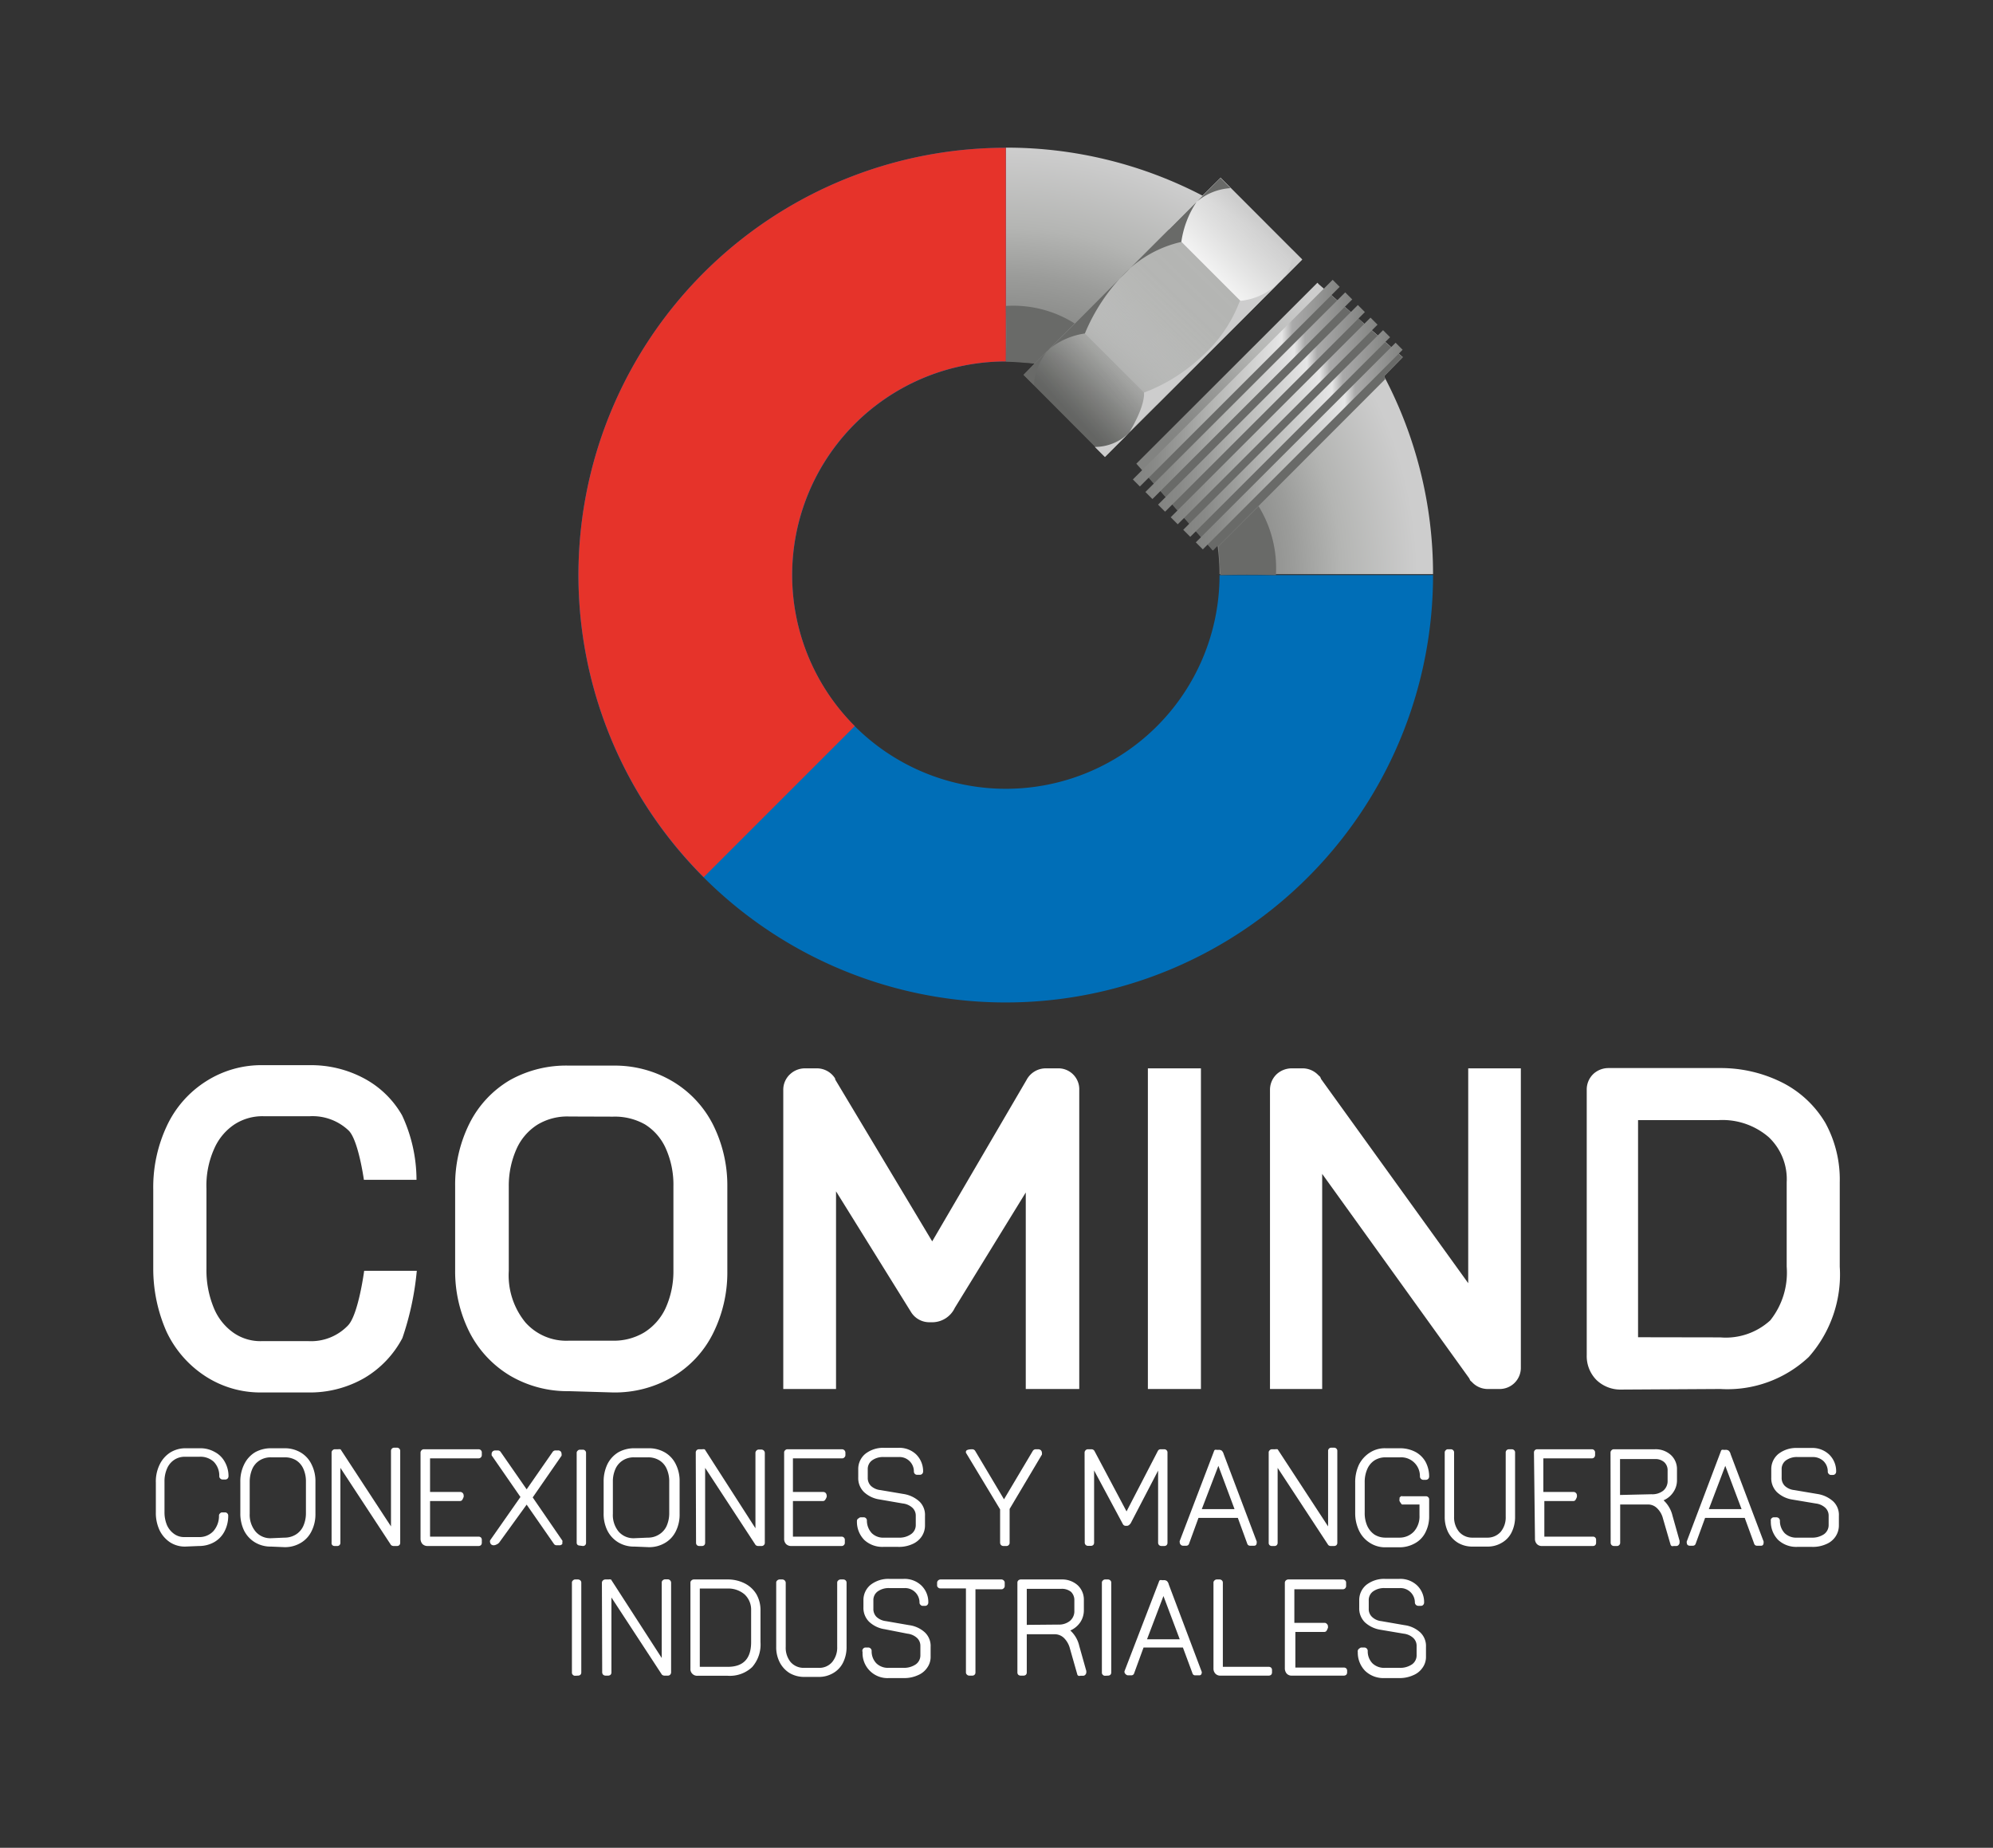 <svg id="Capa_1" data-name="Capa 1" xmlns="http://www.w3.org/2000/svg" xmlns:xlink="http://www.w3.org/1999/xlink" viewBox="0 0 138.24 128.16"><rect x="0" y="0" width="138.24" height="128.16" fill="#333333" stroke="none"/><defs><radialGradient id="radial-gradient" cx="69.66" cy="40.12" r="29.57" gradientUnits="userSpaceOnUse"><stop offset="0.5" stop-color="#828381"/><stop offset="0.57" stop-color="#888987"/><stop offset="0.68" stop-color="#9b9c9a"/><stop offset="0.79" stop-color="#b4b5b3"/><stop offset="0.97" stop-color="#cdcdcd"/></radialGradient><radialGradient id="radial-gradient-2" cx="69.62" cy="39.83" r="30.43" xlink:href="#radial-gradient"/><linearGradient id="linear-gradient" x1="74.12" y1="28.58" x2="78.56" y2="24.03" gradientTransform="translate(41.27 -45.53) rotate(45)" gradientUnits="userSpaceOnUse"><stop offset="0" stop-color="#50514f" stop-opacity="0.6"/><stop offset="0.23" stop-color="#727371" stop-opacity="0.73"/><stop offset="0.46" stop-color="#8e8f8d" stop-opacity="0.85"/><stop offset="0.67" stop-color="#a3a4a2" stop-opacity="0.93"/><stop offset="0.86" stop-color="#b0b1af" stop-opacity="0.98"/><stop offset="1" stop-color="#b4b5b3"/></linearGradient><linearGradient id="linear-gradient-2" x1="75.13" y1="27.69" x2="83.67" y2="18.91" gradientTransform="translate(39.18 -50.59) rotate(45)" gradientUnits="userSpaceOnUse"><stop offset="0" stop-color="#fff" stop-opacity="0"/><stop offset="0.06" stop-color="#f3f4f3" stop-opacity="0.15"/><stop offset="0.16" stop-color="#e3e3e2" stop-opacity="0.38"/><stop offset="0.27" stop-color="#d4d5d4" stop-opacity="0.57"/><stop offset="0.38" stop-color="#c8c9c8" stop-opacity="0.73"/><stop offset="0.5" stop-color="#bfc0bf" stop-opacity="0.85"/><stop offset="0.63" stop-color="#b9bab8" stop-opacity="0.93"/><stop offset="0.78" stop-color="#b5b6b4" stop-opacity="0.98"/><stop offset="1" stop-color="#b4b5b3"/></linearGradient><linearGradient id="linear-gradient-3" x1="82.56" y1="20.18" x2="87.28" y2="15.34" gradientTransform="translate(37.09 -55.63) rotate(45)" gradientUnits="userSpaceOnUse"><stop offset="0" stop-color="#fff"/><stop offset="0.09" stop-color="#fff" stop-opacity="0.97"/><stop offset="0.22" stop-color="#fff" stop-opacity="0.88"/><stop offset="0.38" stop-color="#fff" stop-opacity="0.74"/><stop offset="0.57" stop-color="#fff" stop-opacity="0.54"/><stop offset="0.78" stop-color="#fff" stop-opacity="0.29"/><stop offset="1" stop-color="#fff" stop-opacity="0"/></linearGradient><linearGradient id="linear-gradient-4" x1="78.59" y1="26.58" x2="92.93" y2="26.58" gradientTransform="translate(43.87 -52.83) rotate(44.97)" gradientUnits="userSpaceOnUse"><stop offset="0" stop-color="#828381"/><stop offset="0.1" stop-color="#888987"/><stop offset="0.24" stop-color="#9b9c9a"/><stop offset="0.38" stop-color="#b4b5b3"/><stop offset="0.72" stop-color="#e6e6e6"/><stop offset="0.77" stop-color="#aaa"/><stop offset="1" stop-color="#828381"/></linearGradient><linearGradient id="linear-gradient-5" x1="79.46" y1="27.45" x2="93.8" y2="27.45" gradientTransform="translate(44.74 -53.19) rotate(44.97)" xlink:href="#linear-gradient-4"/><linearGradient id="linear-gradient-6" x1="80.33" y1="28.32" x2="94.67" y2="28.32" gradientTransform="translate(45.61 -53.56) rotate(44.97)" xlink:href="#linear-gradient-4"/><linearGradient id="linear-gradient-7" x1="81.2" y1="29.19" x2="95.54" y2="29.19" gradientTransform="translate(46.48 -53.92) rotate(44.97)" xlink:href="#linear-gradient-4"/><linearGradient id="linear-gradient-8" x1="82.07" y1="30.06" x2="96.42" y2="30.06" gradientTransform="translate(47.35 -54.28) rotate(44.97)" xlink:href="#linear-gradient-4"/><linearGradient id="linear-gradient-9" x1="82.95" y1="30.94" x2="97.29" y2="30.94" gradientTransform="translate(48.23 -54.64) rotate(44.97)" xlink:href="#linear-gradient-4"/></defs><path d="M12.84,107.27a1.89,1.89,0,0,1-1.05-.3,2.1,2.1,0,0,1-.73-.85,2.82,2.82,0,0,1-.25-1.21v-2.09a2.65,2.65,0,0,1,.26-1.23,2.05,2.05,0,0,1,.73-.84,2,2,0,0,1,1.08-.3h1a2,2,0,0,1,1,.25,1.69,1.69,0,0,1,.71.69,2,2,0,0,1,.26,1,.25.25,0,0,1-.06.16.24.24,0,0,1-.16.07h-.19a.24.24,0,0,1-.16-.07.21.21,0,0,1-.07-.16,1.38,1.38,0,0,0-.38-1,1.36,1.36,0,0,0-1-.35h-1a1.31,1.31,0,0,0-.74.21,1.36,1.36,0,0,0-.5.6,2.2,2.2,0,0,0-.18.93v2.09a2.31,2.31,0,0,0,.17.91,1.49,1.49,0,0,0,.51.62,1.16,1.16,0,0,0,.7.21h1a1.32,1.32,0,0,0,1-.4,1.59,1.59,0,0,0,.4-1.08.19.19,0,0,1,.07-.16.18.18,0,0,1,.15-.07h.2a.2.2,0,0,1,.16.07.21.21,0,0,1,.06.16,2.31,2.31,0,0,1-.26,1.09,1.81,1.81,0,0,1-.71.74,2.12,2.12,0,0,1-1.06.27Z" fill="#fff"/><path d="M18.8,107.27a2.09,2.09,0,0,1-1.11-.29,2,2,0,0,1-.76-.82,2.71,2.71,0,0,1-.26-1.2v-2.2a2.62,2.62,0,0,1,.27-1.2,2,2,0,0,1,.75-.83,2.24,2.24,0,0,1,1.12-.28h.93a2.16,2.16,0,0,1,1.11.29,1.91,1.91,0,0,1,.76.83,2.57,2.57,0,0,1,.27,1.19V105a2.59,2.59,0,0,1-.27,1.2,1.89,1.89,0,0,1-.76.82,2.13,2.13,0,0,1-1.12.29Zm.93-.62a1.47,1.47,0,0,0,.78-.21,1.34,1.34,0,0,0,.52-.58,2.17,2.17,0,0,0,.19-.9v-2.2a2.11,2.11,0,0,0-.18-.89,1.34,1.34,0,0,0-.51-.59,1.5,1.5,0,0,0-.79-.2h-.93a1.44,1.44,0,0,0-.78.2,1.34,1.34,0,0,0-.52.58,2.27,2.27,0,0,0-.19.9V105a1.81,1.81,0,0,0,.41,1.23,1.34,1.34,0,0,0,1.07.46Z" fill="#fff"/><path d="M23,100.75a.19.19,0,0,1,.07-.16.2.2,0,0,1,.16-.07h.24a.17.17,0,0,1,.1,0l.05,0,0,0,3.5,5.35v-5.23a.22.22,0,0,1,.22-.23h.19a.22.22,0,0,1,.17.07.21.21,0,0,1,.06.16V107a.24.24,0,0,1-.06.17.25.25,0,0,1-.17.06h-.24a.29.29,0,0,1-.17-.07v0l-3.51-5.35V107a.24.24,0,0,1-.06.17.23.23,0,0,1-.16.06h-.18a.23.23,0,0,1-.16-.06A.21.21,0,0,1,23,107Z" fill="#fff"/><path d="M29.17,100.75a.22.22,0,0,1,.07-.16.21.21,0,0,1,.16-.07h3.79a.22.22,0,0,1,.17.07.21.21,0,0,1,.06.16v.17a.23.23,0,0,1-.06.16.22.22,0,0,1-.17.07H29.83v2.33h2.09a.24.24,0,0,1,.24.25.2.2,0,0,1,0,.09,1,1,0,0,1-.11.23.2.2,0,0,1-.15.06H29.83v2.47h3.36a.25.25,0,0,1,.17.06.23.23,0,0,1,.06.16V107a.24.24,0,0,1-.06.17.25.25,0,0,1-.17.06H29.66a.49.49,0,0,1-.36-.14.56.56,0,0,1-.13-.38Z" fill="#fff"/><path d="M34,106.83v0l2.1-3-2-2.89v0l0-.1v0a.26.26,0,0,1,.07-.17.29.29,0,0,1,.18-.07h.2a.27.27,0,0,1,.16.08h0l1.82,2.62,1.82-2.62h0a.27.27,0,0,1,.16-.08h.2a.24.24,0,0,1,.18.07.24.24,0,0,1,.06.17.31.31,0,0,1,0,.13v0l-2,2.89,2.06,3A.32.32,0,0,1,39,107a.12.12,0,0,1,0,.09.24.24,0,0,1-.2.09h-.2a.25.25,0,0,1-.16-.07l0,0-1.91-2.75L34.62,107a.5.5,0,0,1-.17.12.49.49,0,0,1-.2.06h0a.28.28,0,0,1-.18-.06A.24.24,0,0,1,34,107,.25.25,0,0,1,34,106.83Z" fill="#fff"/><path d="M40.21,107.2a.23.23,0,0,1-.16-.06A.21.21,0,0,1,40,107v-6.22a.19.19,0,0,1,.07-.16.2.2,0,0,1,.16-.07h.2a.2.2,0,0,1,.16.07.21.21,0,0,1,.06.16V107a.24.24,0,0,1-.06.17.23.23,0,0,1-.16.06Z" fill="#fff"/><path d="M44,107.27a2.09,2.09,0,0,1-1.11-.29,2,2,0,0,1-.76-.82,2.58,2.58,0,0,1-.26-1.2v-2.2a2.75,2.75,0,0,1,.26-1.2,2,2,0,0,1,.76-.83,2.22,2.22,0,0,1,1.12-.28H45a2.2,2.2,0,0,1,1.12.29,1.91,1.91,0,0,1,.76.83,2.57,2.57,0,0,1,.26,1.19V105a2.58,2.58,0,0,1-.26,1.2,1.89,1.89,0,0,1-.76.82,2.14,2.14,0,0,1-1.13.29Zm.92-.62a1.42,1.42,0,0,0,.78-.21,1.36,1.36,0,0,0,.53-.58,2.17,2.17,0,0,0,.19-.9v-2.2a2.11,2.11,0,0,0-.18-.89,1.3,1.3,0,0,0-.52-.59,1.48,1.48,0,0,0-.79-.2H44a1.42,1.42,0,0,0-.78.2,1.34,1.34,0,0,0-.52.58,2.11,2.11,0,0,0-.19.9V105a1.8,1.8,0,0,0,.4,1.23,1.36,1.36,0,0,0,1.08.46Z" fill="#fff"/><path d="M48.26,100.75a.22.22,0,0,1,.22-.23h.25a.12.12,0,0,1,.09,0l.06,0s0,0,0,0L52.4,106v-5.23a.22.22,0,0,1,.07-.16.21.21,0,0,1,.16-.07h.19a.24.24,0,0,1,.23.23V107a.21.21,0,0,1-.07.17.21.21,0,0,1-.16.06h-.24a.27.27,0,0,1-.17-.07l0,0-3.5-5.35V107a.24.24,0,0,1-.06.17.23.23,0,0,1-.16.06h-.19a.25.25,0,0,1-.16-.06.24.24,0,0,1-.06-.17Z" fill="#fff"/><path d="M54.39,100.75a.19.19,0,0,1,.07-.16.2.2,0,0,1,.16-.07h3.79a.24.24,0,0,1,.23.23v.17a.2.2,0,0,1-.07.16.19.19,0,0,1-.16.07H55v2.33h2.1a.26.26,0,0,1,.17.07.29.29,0,0,1,.07.18.2.2,0,0,1,0,.09.68.68,0,0,1-.12.23.18.18,0,0,1-.15.06H55v2.47h3.37a.21.21,0,0,1,.16.06.2.2,0,0,1,.07.16V107a.21.21,0,0,1-.07.17.21.21,0,0,1-.16.06H54.88a.49.49,0,0,1-.36-.14.52.52,0,0,1-.13-.38Z" fill="#fff"/><path d="M59.56,105.31a.2.2,0,0,1,.16-.07h.19a.2.2,0,0,1,.16.07.21.21,0,0,1,.06.16,1.28,1.28,0,0,0,.34.87,1.13,1.13,0,0,0,.86.31h1a1.39,1.39,0,0,0,.86-.24.76.76,0,0,0,.33-.64v-.65a.74.74,0,0,0-.24-.55,1.19,1.19,0,0,0-.66-.29L61,104a2,2,0,0,1-1.08-.52,1.35,1.35,0,0,1-.39-1v-.57a1.36,1.36,0,0,1,.5-1.08,2,2,0,0,1,1.29-.41h1a1.69,1.69,0,0,1,1.22.45,1.64,1.64,0,0,1,.49,1.19.23.23,0,0,1-.06.16.22.22,0,0,1-.17.07h-.19a.21.21,0,0,1-.16-.07.23.23,0,0,1-.06-.16,1,1,0,0,0-1.07-1h-1a1.3,1.3,0,0,0-.83.23.74.74,0,0,0-.3.63v.57a.77.77,0,0,0,.22.57,1.12,1.12,0,0,0,.65.29l1.6.27a2.13,2.13,0,0,1,1.11.52,1.29,1.29,0,0,1,.39,1v.65a1.38,1.38,0,0,1-.23.78,1.49,1.49,0,0,1-.65.53,2.25,2.25,0,0,1-1,.19h-1a1.84,1.84,0,0,1-1.33-.48,1.8,1.8,0,0,1-.51-1.32A.19.19,0,0,1,59.56,105.31Z" fill="#fff"/><path d="M67,100.69c0-.11.15-.17.44-.17a.24.24,0,0,1,.2.11l2,3.36,2-3.36a.24.24,0,0,1,.2-.11h.18a.29.29,0,0,1,.18.07.26.26,0,0,1,.07.17.38.38,0,0,1,0,.13l-2.24,3.77V107a.21.21,0,0,1-.07.17.21.21,0,0,1-.16.06h-.2a.25.25,0,0,1-.16-.06.24.24,0,0,1-.07-.17v-2.31L67,100.76A.14.14,0,0,1,67,100.69Z" fill="#fff"/><path d="M75.23,100.75a.22.22,0,0,1,.07-.16.21.21,0,0,1,.16-.07h.25a.24.24,0,0,1,.2.11l2.23,4.2,2.17-4.19a.21.21,0,0,1,.2-.12h.24a.22.22,0,0,1,.17.07.21.21,0,0,1,.06.16V107a.24.24,0,0,1-.06.17.25.25,0,0,1-.17.06h-.19a.25.25,0,0,1-.16-.06.24.24,0,0,1-.07-.17v-5l-1.9,3.65c-.09.12-.17.18-.26.18h-.08a.22.22,0,0,1-.2-.11l-2-3.73v5a.24.24,0,0,1-.06.17.25.25,0,0,1-.17.06h-.19a.25.25,0,0,1-.16-.06.24.24,0,0,1-.07-.17Z" fill="#fff"/><path d="M84.2,100.67a.19.19,0,0,1,.07-.11.28.28,0,0,1,.13,0h.12a.35.35,0,0,1,.23.06.56.56,0,0,1,.13.24l2.29,6.06,0,.06v0c0,.15-.06.23-.18.23h-.27a.2.2,0,0,1-.21-.15l-.65-1.78H83.13l-.65,1.78a.2.2,0,0,1-.21.15h-.2a.21.21,0,0,1-.17-.07.23.23,0,0,1-.07-.17.14.14,0,0,1,0-.09Zm1.43,4-1.12-3-1.15,3Z" fill="#fff"/><path d="M88,100.75a.19.19,0,0,1,.07-.16.2.2,0,0,1,.16-.07h.24a.15.15,0,0,1,.1,0,.12.12,0,0,1,.05,0l0,0,3.5,5.35v-5.23a.22.22,0,0,1,.22-.23h.19a.22.22,0,0,1,.17.07.21.21,0,0,1,.06.16V107a.24.24,0,0,1-.06.17.25.25,0,0,1-.17.06h-.24a.25.25,0,0,1-.16-.07l0,0-3.51-5.35V107a.24.24,0,0,1-.06.17.23.23,0,0,1-.16.06h-.18a.23.23,0,0,1-.16-.06A.21.21,0,0,1,88,107Z" fill="#fff"/><path d="M94,102.82a2.85,2.85,0,0,1,.26-1.23,2.12,2.12,0,0,1,.76-.84,1.89,1.89,0,0,1,1.09-.3h1a2.3,2.3,0,0,1,1.06.25,1.76,1.76,0,0,1,.72.71,2.17,2.17,0,0,1,.24,1,.25.25,0,0,1-.06.16.24.24,0,0,1-.16.07h-.2a.24.24,0,0,1-.22-.23,1.3,1.3,0,0,0-1.38-1.33h-1a1.41,1.41,0,0,0-.77.21,1.36,1.36,0,0,0-.5.6,2.2,2.2,0,0,0-.18.93v2.09a2.17,2.17,0,0,0,.17.91,1.49,1.49,0,0,0,.51.62h0a1.43,1.43,0,0,0,.73.21h1a1.36,1.36,0,0,0,1-.42,1.57,1.57,0,0,0,.39-1.12v-.76h-1.1l-.12,0a1.09,1.09,0,0,1-.16-.23.31.31,0,0,1,0-.17.19.19,0,0,1,0-.08l.09-.09a.27.27,0,0,1,.12,0h1.61a.21.21,0,0,1,.16.06.2.2,0,0,1,.07.16v1.16a2.41,2.41,0,0,1-.26,1.13,1.75,1.75,0,0,1-.74.76,2.18,2.18,0,0,1-1.09.27h-1A1.94,1.94,0,0,1,95,107a2,2,0,0,1-.74-.85,2.82,2.82,0,0,1-.26-1.21Z" fill="#fff"/><path d="M102.15,107.27a1.93,1.93,0,0,1-1-.25,1.85,1.85,0,0,1-.7-.74,2.39,2.39,0,0,1-.24-1.09v-4.44a.19.19,0,0,1,.07-.16.18.18,0,0,1,.15-.07h.2a.22.22,0,0,1,.17.07.21.21,0,0,1,.06.16v4.44a1.57,1.57,0,0,0,.35,1.06,1.21,1.21,0,0,0,.94.4h1a1.22,1.22,0,0,0,.94-.4,1.57,1.57,0,0,0,.35-1.06v-4.44a.22.22,0,0,1,.22-.23h.2a.22.22,0,0,1,.17.07.21.21,0,0,1,.06.16v4.44a2.39,2.39,0,0,1-.24,1.09,1.68,1.68,0,0,1-.69.73,1.88,1.88,0,0,1-1,.26Z" fill="#fff"/><path d="M106.4,100.75a.22.22,0,0,1,.22-.23h3.8a.2.2,0,0,1,.16.07.21.21,0,0,1,.06.16v.17a.23.23,0,0,1-.06.16.2.2,0,0,1-.16.07h-3.37v2.33h2.1a.24.24,0,0,1,.16.07.24.24,0,0,1,.07.18s0,.07,0,.09a1,1,0,0,1-.11.23.18.18,0,0,1-.15.06h-2v2.47h3.37a.21.21,0,0,1,.22.22V107a.24.24,0,0,1-.06.17.23.23,0,0,1-.16.06h-3.53a.46.46,0,0,1-.36-.14.52.52,0,0,1-.13-.38Z" fill="#fff"/><path d="M111.71,100.75a.22.22,0,0,1,.07-.16.21.21,0,0,1,.16-.07h2.84a1.57,1.57,0,0,1,1.12.4,1.33,1.33,0,0,1,.42,1v.74a1.45,1.45,0,0,1-.25.83,1.53,1.53,0,0,1-.68.57,2.13,2.13,0,0,1,.62,1.07l.49,1.74V107a.26.26,0,0,1-.07.16.21.21,0,0,1-.16.07h-.19a.2.2,0,0,1-.13,0,.18.18,0,0,1-.08-.11h0l-.52-1.79a1.49,1.49,0,0,0-.41-.72.89.89,0,0,0-.63-.26h-1.93V107a.21.21,0,0,1-.07.17.21.21,0,0,1-.16.06h-.2a.25.25,0,0,1-.16-.06.24.24,0,0,1-.07-.17Zm2.84,2.89a1.22,1.22,0,0,0,.82-.25.87.87,0,0,0,.3-.7V102a.75.75,0,0,0-.24-.59.92.92,0,0,0-.65-.21h-2.41v2.49Z" fill="#fff"/><path d="M119.36,100.67a.19.19,0,0,1,.07-.11.28.28,0,0,1,.13,0h.12a.33.33,0,0,1,.23.06.47.47,0,0,1,.13.24l2.29,6.06,0,.06v0c0,.15-.06.23-.17.23h-.28a.2.2,0,0,1-.21-.15l-.65-1.78h-2.75l-.65,1.78a.2.2,0,0,1-.21.15h-.2a.22.22,0,0,1-.17-.07A.28.28,0,0,1,117,107a.14.14,0,0,1,0-.09Zm1.44,4-1.13-3-1.14,3Z" fill="#fff"/><path d="M122.88,105.31a.21.21,0,0,1,.16-.07h.19a.24.24,0,0,1,.23.23,1.23,1.23,0,0,0,.33.87,1.15,1.15,0,0,0,.86.31h1a1.45,1.45,0,0,0,.87-.24.78.78,0,0,0,.32-.64v-.65a.74.74,0,0,0-.24-.55,1.19,1.19,0,0,0-.66-.29l-1.61-.27a2,2,0,0,1-1.08-.52,1.35,1.35,0,0,1-.39-1v-.57a1.36,1.36,0,0,1,.5-1.08,2,2,0,0,1,1.29-.41h1a1.69,1.69,0,0,1,1.22.45,1.6,1.6,0,0,1,.49,1.19.23.23,0,0,1-.06.16.21.21,0,0,1-.17.07H127a.18.18,0,0,1-.15-.07.2.2,0,0,1-.07-.16,1,1,0,0,0-.31-.74,1.07,1.07,0,0,0-.76-.27h-1a1.3,1.3,0,0,0-.83.23.74.74,0,0,0-.3.63v.57a.77.77,0,0,0,.22.57,1.12,1.12,0,0,0,.65.29l1.6.27a2.1,2.1,0,0,1,1.11.52,1.29,1.29,0,0,1,.39,1v.65a1.38,1.38,0,0,1-.23.78,1.43,1.43,0,0,1-.65.53,2.25,2.25,0,0,1-1,.19h-1a1.84,1.84,0,0,1-1.33-.48,1.8,1.8,0,0,1-.51-1.32A.19.19,0,0,1,122.88,105.31Z" fill="#fff"/><path d="M39.89,116.23a.2.2,0,0,1-.15-.06.2.2,0,0,1-.07-.16v-6.23a.19.19,0,0,1,.07-.16.21.21,0,0,1,.15-.07h.2a.26.26,0,0,1,.17.07.21.21,0,0,1,.06.16V116a.23.23,0,0,1-.06.16.25.25,0,0,1-.17.06Z" fill="#fff"/><path d="M41.75,109.78a.22.22,0,0,1,.07-.16.26.26,0,0,1,.16-.07h.25a.12.12,0,0,1,.09,0l.06,0s0,0,0,0L45.9,115v-5.23a.19.19,0,0,1,.07-.16.26.26,0,0,1,.16-.07h.19a.24.24,0,0,1,.23.23V116a.24.24,0,0,1-.07.16.21.21,0,0,1-.16.06h-.25a.27.27,0,0,1-.16-.07l0,0-3.5-5.35V116a.23.23,0,0,1-.06.16.25.25,0,0,1-.17.06H42a.25.25,0,0,1-.16-.06.24.24,0,0,1-.07-.16Z" fill="#fff"/><path d="M47.89,109.78a.19.19,0,0,1,.07-.16.24.24,0,0,1,.16-.07h2.33a2.59,2.59,0,0,1,1.2.27,2,2,0,0,1,.82.76,2.22,2.22,0,0,1,.28,1.12v2.2a2.37,2.37,0,0,1-.58,1.73,2.25,2.25,0,0,1-1.69.6h-2.1a.46.46,0,0,1-.35-.13.45.45,0,0,1-.14-.36Zm2.59,5.83q1.62,0,1.62-1.71v-2.2a1.45,1.45,0,0,0-.45-1.11,1.73,1.73,0,0,0-1.2-.41H48.54v5.43Z" fill="#fff"/><path d="M55.78,116.31a2,2,0,0,1-1-.26,1.9,1.9,0,0,1-.69-.74,2.28,2.28,0,0,1-.25-1.09v-4.44a.19.19,0,0,1,.07-.16.26.26,0,0,1,.16-.07h.2a.24.24,0,0,1,.23.23v4.44a1.57,1.57,0,0,0,.34,1.06,1.19,1.19,0,0,0,.94.4h1a1.16,1.16,0,0,0,.94-.4,1.57,1.57,0,0,0,.35-1.06v-4.44a.19.19,0,0,1,.07-.16.24.24,0,0,1,.16-.07h.2a.24.24,0,0,1,.16.07.21.21,0,0,1,.06.16v4.44a2.39,2.39,0,0,1-.24,1.09,1.72,1.72,0,0,1-.68.73,1.94,1.94,0,0,1-1,.27Z" fill="#fff"/><path d="M59.88,114.34a.21.21,0,0,1,.16-.07h.19a.24.24,0,0,1,.23.23,1.19,1.19,0,0,0,.33.87,1.16,1.16,0,0,0,.86.31h1a1.45,1.45,0,0,0,.87-.24.76.76,0,0,0,.32-.64v-.65a.74.74,0,0,0-.24-.55,1.19,1.19,0,0,0-.66-.29L61.36,113a2,2,0,0,1-1.08-.52,1.35,1.35,0,0,1-.39-1V111a1.36,1.36,0,0,1,.5-1.08,2,2,0,0,1,1.29-.41h1a1.69,1.69,0,0,1,1.22.45,1.6,1.6,0,0,1,.49,1.19.23.23,0,0,1-.06.16.2.2,0,0,1-.16.07H64a.18.18,0,0,1-.15-.07.2.2,0,0,1-.07-.16,1,1,0,0,0-1.07-1h-1a1.3,1.3,0,0,0-.83.23.74.74,0,0,0-.3.63v.57a.77.77,0,0,0,.22.57,1.15,1.15,0,0,0,.65.29l1.61.28a2,2,0,0,1,1.1.51,1.3,1.3,0,0,1,.39,1v.65a1.28,1.28,0,0,1-.23.78,1.43,1.43,0,0,1-.65.53,2.26,2.26,0,0,1-1,.2h-1a1.73,1.73,0,0,1-1.84-1.81A.22.22,0,0,1,59.88,114.34Z" fill="#fff"/><path d="M65,109.78a.22.22,0,0,1,.07-.16.26.26,0,0,1,.16-.07h4.23a.22.22,0,0,1,.16.07.19.19,0,0,1,.07.16V110a.2.2,0,0,1-.07.16.19.19,0,0,1-.16.07H67.66V116a.21.21,0,0,1-.22.22h-.2a.21.21,0,0,1-.16-.06A.2.2,0,0,1,67,116v-5.83H65.22a.21.21,0,0,1-.16-.07A.24.24,0,0,1,65,110Z" fill="#fff"/><path d="M70.57,109.78a.21.21,0,0,1,.06-.16.26.26,0,0,1,.16-.07h2.84a1.61,1.61,0,0,1,1.12.4,1.36,1.36,0,0,1,.43,1v.74a1.5,1.5,0,0,1-.25.83,1.61,1.61,0,0,1-.69.57,2.06,2.06,0,0,1,.62,1.07l.49,1.74V116a.26.26,0,0,1-.07.16.21.21,0,0,1-.16.07h-.19a.2.2,0,0,1-.13,0,.15.15,0,0,1-.08-.11h0l-.51-1.79a1.57,1.57,0,0,0-.41-.72.92.92,0,0,0-.64-.26H71.22V116a.23.23,0,0,1-.06.16.25.25,0,0,1-.17.06h-.2a.25.25,0,0,1-.16-.06.23.23,0,0,1-.06-.16Zm2.84,2.9a1.21,1.21,0,0,0,.81-.26.87.87,0,0,0,.3-.7V111a.79.79,0,0,0-.23-.59,1,1,0,0,0-.66-.21H71.22v2.5Z" fill="#fff"/><path d="M76.65,116.23a.2.2,0,0,1-.15-.06.2.2,0,0,1-.07-.16v-6.23a.19.19,0,0,1,.07-.16.21.21,0,0,1,.15-.07h.2a.24.24,0,0,1,.17.07.21.21,0,0,1,.06.16V116a.23.23,0,0,1-.06.16.24.24,0,0,1-.17.06Z" fill="#fff"/><path d="M80.39,109.7a.14.14,0,0,1,.07-.1.21.21,0,0,1,.13,0h.12a.33.33,0,0,1,.23.06.47.47,0,0,1,.13.24l2.29,6.07,0,0v0c0,.15-.06.23-.17.23h-.28a.19.19,0,0,1-.2-.15l-.66-1.78H79.32l-.65,1.78a.2.2,0,0,1-.21.15h-.2a.22.22,0,0,1-.17-.07A.25.25,0,0,1,78,116a.22.22,0,0,1,0-.09Zm1.44,4-1.13-3-1.14,3Z" fill="#fff"/><path d="M84.17,109.78a.19.19,0,0,1,.07-.16.22.22,0,0,1,.16-.07h.19a.24.24,0,0,1,.17.07.21.21,0,0,1,.06.16v5.83H88a.25.25,0,0,1,.17.06.23.23,0,0,1,.06.16V116a.23.23,0,0,1-.06.16.25.25,0,0,1-.17.06H84.66a.45.45,0,0,1-.36-.14.51.51,0,0,1-.13-.37Z" fill="#fff"/><path d="M89.12,109.78a.22.22,0,0,1,.07-.16.26.26,0,0,1,.16-.07h3.79a.26.26,0,0,1,.17.07.21.21,0,0,1,.06.16V110a.23.23,0,0,1-.06.16.22.22,0,0,1-.17.07H89.78v2.33h2.09a.21.21,0,0,1,.17.08.21.21,0,0,1,.07.17.2.2,0,0,1,0,.09,1,1,0,0,1-.11.23.2.2,0,0,1-.15.06h-2v2.47h3.36a.25.25,0,0,1,.17.06.23.23,0,0,1,.06.16V116a.23.23,0,0,1-.06.16.25.25,0,0,1-.17.06H89.61a.45.45,0,0,1-.36-.14.55.55,0,0,1-.13-.37Z" fill="#fff"/><path d="M94.29,114.34a.21.21,0,0,1,.16-.07h.19a.24.24,0,0,1,.23.23,1.19,1.19,0,0,0,.33.87,1.17,1.17,0,0,0,.87.31h1a1.45,1.45,0,0,0,.87-.24.76.76,0,0,0,.32-.64v-.65a.74.74,0,0,0-.24-.55,1.19,1.19,0,0,0-.66-.29l-1.6-.27a2.07,2.07,0,0,1-1.09-.52,1.35,1.35,0,0,1-.39-1V111a1.36,1.36,0,0,1,.5-1.08,2,2,0,0,1,1.29-.41h1a1.69,1.69,0,0,1,1.22.45,1.6,1.6,0,0,1,.49,1.19.23.23,0,0,1-.06.16.2.2,0,0,1-.16.07h-.19a.24.24,0,0,1-.23-.23,1,1,0,0,0-1.07-1h-1a1.3,1.3,0,0,0-.83.23.74.74,0,0,0-.3.63v.57a.74.74,0,0,0,.23.57,1.09,1.09,0,0,0,.64.29l1.61.28a2,2,0,0,1,1.1.51,1.3,1.3,0,0,1,.39,1v.65a1.28,1.28,0,0,1-.23.78,1.43,1.43,0,0,1-.65.53,2.26,2.26,0,0,1-1,.2h-1a1.83,1.83,0,0,1-1.33-.49,1.81,1.81,0,0,1-.52-1.32A.22.22,0,0,1,94.29,114.34Z" fill="#fff"/><path d="M18.14,96.58a7,7,0,0,1-3.9-1.13,7.47,7.47,0,0,1-2.7-3.11A10.8,10.8,0,0,1,10.63,88v-5.5a10,10,0,0,1,.93-4.38A7.32,7.32,0,0,1,14.29,75a7.13,7.13,0,0,1,4-1.12h3.19a7.78,7.78,0,0,1,3.76.91,6.62,6.62,0,0,1,2.65,2.57,10.62,10.62,0,0,1,1,4.47l-3.65,0s-.38-2.74-1.05-3.41a3.64,3.64,0,0,0-2.69-1H18.26a3.56,3.56,0,0,0-2,.57,3.9,3.9,0,0,0-1.4,1.68,6.24,6.24,0,0,0-.54,2.77V88a6.83,6.83,0,0,0,.52,2.74,3.9,3.9,0,0,0,1.4,1.73,3.26,3.26,0,0,0,1.91.55h3.25a3.54,3.54,0,0,0,2.74-1.09c.72-.75,1.12-3.79,1.12-3.79l3.65,0a20.08,20.08,0,0,1-1,4.67,7,7,0,0,1-2.64,2.77,7.57,7.57,0,0,1-3.91,1Zm24.38,0a7.9,7.9,0,0,0,4.13-1.08,7.24,7.24,0,0,0,2.8-3,9.45,9.45,0,0,0,1-4.33V82.29a9.42,9.42,0,0,0-1-4.3,7.37,7.37,0,0,0-2.82-3,7.85,7.85,0,0,0-4.1-1.08H39.48a8,8,0,0,0-4.1,1,7.25,7.25,0,0,0-2.81,3,9.52,9.52,0,0,0-1,4.34v5.86a9.39,9.39,0,0,0,1,4.3,7.45,7.45,0,0,0,2.8,3,7.85,7.85,0,0,0,4.09,1.08Zm0-19.13a4.25,4.25,0,0,1,2.22.54,3.77,3.77,0,0,1,1.43,1.64,6.16,6.16,0,0,1,.54,2.66v5.86a6.19,6.19,0,0,1-.56,2.62,3.94,3.94,0,0,1-1.47,1.65,4.11,4.11,0,0,1-2.19.57H39.45a3.79,3.79,0,0,1-3-1.26,5.16,5.16,0,0,1-1.16-3.58V82.29a6.26,6.26,0,0,1,.56-2.65A3.84,3.84,0,0,1,37.29,78a4,4,0,0,1,2.19-.56ZM74.86,96.34V75.61a1.45,1.45,0,0,0-1.51-1.51h-.81a1.51,1.51,0,0,0-1.34.81L64.66,86.1,57.93,74.87l0-.06a1.49,1.49,0,0,0-1.29-.71h-.82a1.51,1.51,0,0,0-1,.39,1.46,1.46,0,0,0-.49,1.12V96.34h3.66V82.63L63.19,91l0,0a1.49,1.49,0,0,0,1.29.71h.24a1.74,1.74,0,0,0,1.51-1l0,0,4.92-8V96.34Zm8.44,0V74.1H79.62V96.34Zm20.68,0a1.47,1.47,0,0,0,1.51-1.51V74.1h-3.65V89L91.64,74.85l-.07-.16-.12-.11a1.5,1.5,0,0,0-1.07-.48h-.81a1.55,1.55,0,0,0-1,.39,1.49,1.49,0,0,0-.48,1.12V96.34h3.62V81.42L101.91,95.6l.07.15.12.11a1.49,1.49,0,0,0,1.06.48Zm15.34,0a8.23,8.23,0,0,0,6.14-2.22,8.62,8.62,0,0,0,2.15-6.27V82a8.16,8.16,0,0,0-1-4.12,7.31,7.31,0,0,0-3-2.8,9.5,9.5,0,0,0-4.32-1h-7.75a1.55,1.55,0,0,0-1,.39,1.49,1.49,0,0,0-.48,1.12V94a2.35,2.35,0,0,0,.67,1.71,2.4,2.4,0,0,0,1.72.67Zm-5.7-3.59V77.69h5.58a4.91,4.91,0,0,1,3.48,1.18A4,4,0,0,1,123.93,82v5.86a5.31,5.31,0,0,1-1.14,3.72,4.57,4.57,0,0,1-3.47,1.18Z" fill="#fff"/><path d="M69.77,10.25V25.07A14.82,14.82,0,1,0,84.59,39.89H99.4A29.64,29.64,0,1,1,69.77,10.25Z" fill="#006eb7"/><path d="M96,26.09l1.3-1.32-5.82-5.05-.1-.11L78.82,32.16l5.3,6,.33-.34a15.31,15.31,0,0,1,.14,2H99.4A29.4,29.4,0,0,0,96,26.09Z" fill="url(#radial-gradient)"/><path d="M76.66,31.68,90.33,18l-5.67-5.68-1.25,1.25a29.39,29.39,0,0,0-13.64-3.33V25.07h0a14.75,14.75,0,0,1,2,.14L71,26Z" fill="url(#radial-gradient-2)"/><path d="M69.77,10.25V25.07A14.81,14.81,0,0,0,59.29,50.36L48.81,60.84a29.63,29.63,0,0,1,21-50.59Z" fill="#e6332a"/><rect x="73.08" y="23.05" width="5.05" height="8.02" transform="translate(3.01 61.38) rotate(-45)" fill="url(#linear-gradient)"/><rect x="76.04" y="18" width="9.24" height="8.02" transform="translate(8.06 63.48) rotate(-45)" fill="url(#linear-gradient-2)"/><rect x="83.18" y="12.95" width="5.05" height="8.02" transform="translate(13.1 65.56) rotate(-45)" fill="url(#linear-gradient-3)"/><path d="M96.09,26.29,84.46,37.93a.22.22,0,0,1,0-.08l-.33.34-.42-.48L96.94,24.47l.35.3L96,26.09A1.86,1.86,0,0,1,96.09,26.29ZM79.62,33.06l.45.52L92.79,20.87l-.52-.46ZM93.73,21.68l-.53-.46L80.43,34l.46.52Zm.93.81L94.14,22,81.25,34.92l.45.52Zm1.87,1.62L96,23.66,82.88,36.78l.46.52Zm-.94-.81-.52-.45-13,13,.46.52Z" fill="#696a68"/><rect x="75.96" y="26.23" width="19.59" height="0.69" transform="translate(6.3 68.38) rotate(-44.97)" fill="url(#linear-gradient-4)"/><rect x="76.83" y="27.1" width="19.59" height="0.69" transform="translate(5.94 69.25) rotate(-44.97)" fill="url(#linear-gradient-5)"/><rect x="77.7" y="27.98" width="19.59" height="0.69" transform="translate(5.58 70.12) rotate(-44.97)" fill="url(#linear-gradient-6)"/><rect x="78.58" y="28.85" width="19.59" height="0.69" transform="translate(5.22 71) rotate(-44.97)" fill="url(#linear-gradient-7)"/><rect x="79.45" y="29.72" width="19.59" height="0.69" transform="translate(4.86 71.87) rotate(-44.97)" fill="url(#linear-gradient-8)"/><rect x="80.32" y="30.59" width="19.59" height="0.69" transform="translate(4.5 72.74) rotate(-44.97)" fill="url(#linear-gradient-9)"/><path d="M85.35,13.05l-.7-.71L83,14A4,4,0,0,1,85.35,13.05Z" fill="#696a68"/><path d="M81.94,16.78A6.67,6.67,0,0,1,83,14L80.39,16.6h0l-5.15,5.15h0L71,26l.71.7h0a4.39,4.39,0,0,1,1-2.44,5.1,5.1,0,0,1,2.54-1.13,13.14,13.14,0,0,1,2.79-4.2A8,8,0,0,1,81.94,16.78Z" fill="#696a68"/><path d="M75.94,31l.7.7,1.7-1.7A3.41,3.41,0,0,1,75.94,31Z" fill="#cdcdcd"/><path d="M79.35,27.23s.14.81-1,2.73L80.9,27.4h0l5.15-5.14h0L90.31,18l-.71-.7h0a2.53,2.53,0,0,1-.9,2.31A4.38,4.38,0,0,1,86,20.87a9.7,9.7,0,0,1-2.68,3.89A12,12,0,0,1,79.35,27.23Z" fill="#cdcdcd"/><path d="M74.55,22.44a8,8,0,0,0-4.78-1.22c.06,2.2,0,3.85,0,3.85l2,.14,2.77-2.77" fill="#696a68"/><path d="M87.29,35.1a8.15,8.15,0,0,1,1.21,4.79c-2.2-.06-3.85,0-3.85,0l-.13-2,2.77-2.77" fill="#696a68"/></svg>